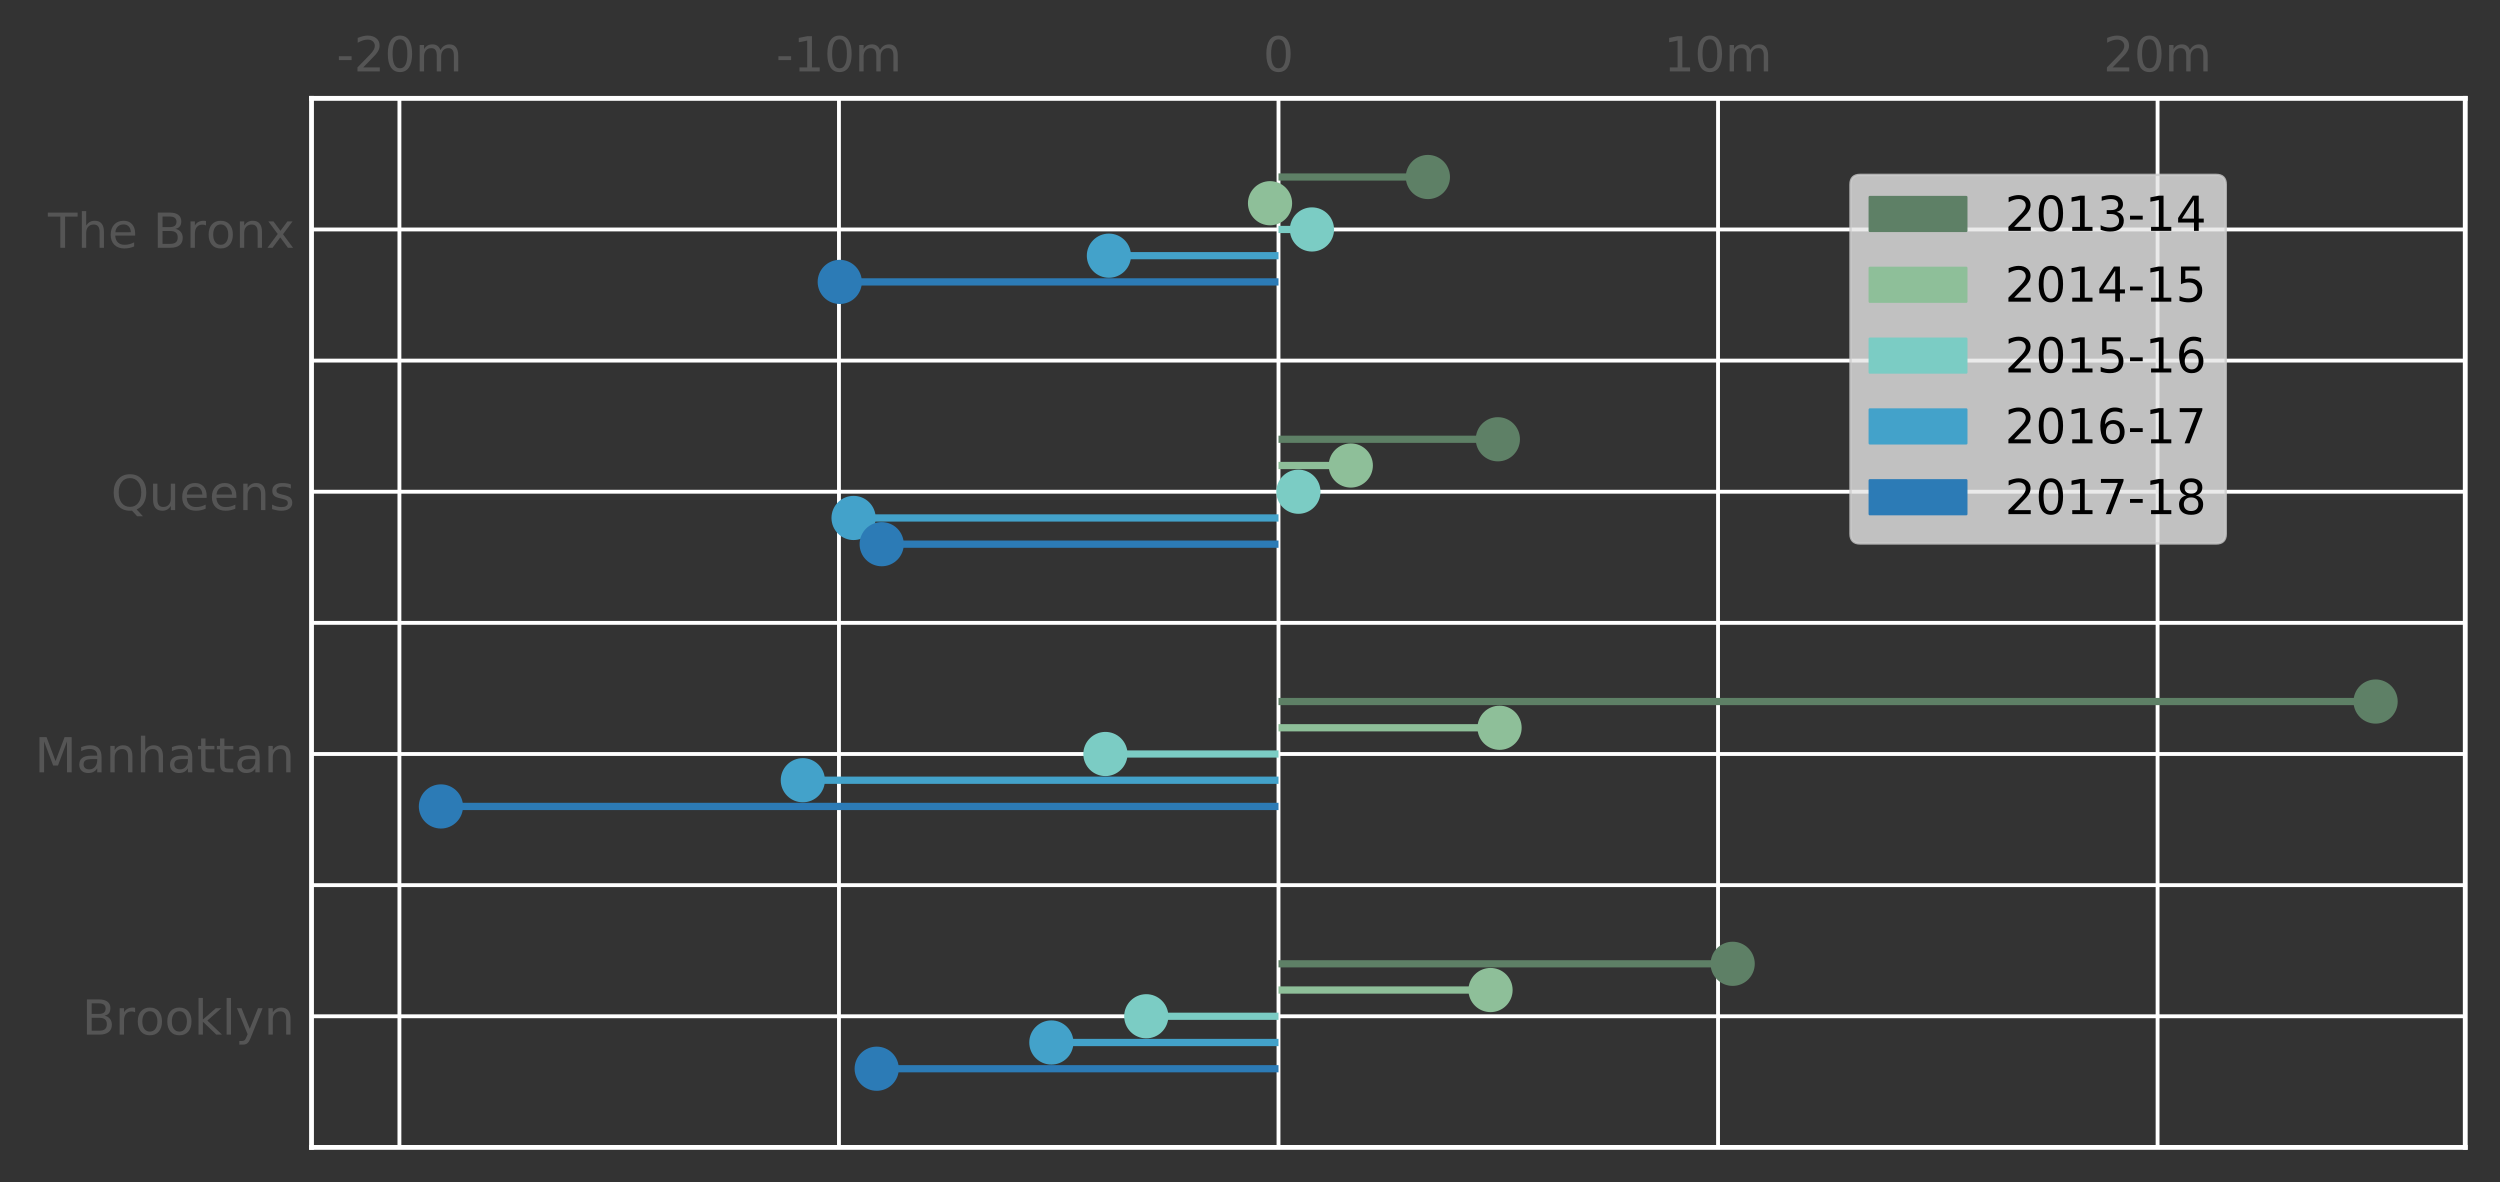 <?xml version="1.0" encoding="utf-8" standalone="no"?>
<!DOCTYPE svg PUBLIC "-//W3C//DTD SVG 1.1//EN"
  "http://www.w3.org/Graphics/SVG/1.1/DTD/svg11.dtd">
<!-- Created with matplotlib (https://matplotlib.org/) -->
<svg height="245.018pt" version="1.1" viewBox="0 0 518.166 245.018" width="518.166pt" xmlns="http://www.w3.org/2000/svg" xmlns:xlink="http://www.w3.org/1999/xlink">
 <rect x="0" y="0" width="518.166" height="245.018" fill="#333333" stroke="none"/>
 <defs>
  <style type="text/css">
*{stroke-linecap:butt;stroke-linejoin:round;white-space:pre;}
  </style>
 </defs>
 <g id="figure_1">
  <g id="patch_1">
   <path d="M 0 245.018 
L 518.166 245.018 
L 518.166 0 
L 0 0 
z
" style="fill:none;"/>
  </g>
  <g id="axes_1">
   <g id="patch_2">
    <path d="M 64.566 237.818 
L 510.966 237.818 
L 510.966 20.378 
L 64.566 20.378 
z
" style="fill:none;"/>
   </g>
   <g id="matplotlib.axis_1">
    <g id="xtick_1">
     <g id="line2d_1">
      <path clip-path="url(#p56973d196c)" d="M 82.786 237.818 
L 82.786 20.378 
" style="fill:none;stroke:#ffffff;stroke-linecap:square;stroke-width:0.8;"/>
     </g>
     <g id="line2d_2"/>
     <g id="text_1">
      <!-- -20m -->
      <defs>
       <path d="M 4.891 31.391 
L 31.203 31.391 
L 31.203 23.391 
L 4.891 23.391 
z
" id="DejaVuSans-45"/>
       <path d="M 19.188 8.297 
L 53.609 8.297 
L 53.609 0 
L 7.328 0 
L 7.328 8.297 
Q 12.938 14.109 22.625 23.891 
Q 32.328 33.688 34.812 36.531 
Q 39.547 41.844 41.422 45.531 
Q 43.312 49.219 43.312 52.781 
Q 43.312 58.594 39.234 62.25 
Q 35.156 65.922 28.609 65.922 
Q 23.969 65.922 18.812 64.312 
Q 13.672 62.703 7.812 59.422 
L 7.812 69.391 
Q 13.766 71.781 18.938 73 
Q 24.125 74.219 28.422 74.219 
Q 39.75 74.219 46.484 68.547 
Q 53.219 62.891 53.219 53.422 
Q 53.219 48.922 51.531 44.891 
Q 49.859 40.875 45.406 35.406 
Q 44.188 33.984 37.641 27.219 
Q 31.109 20.453 19.188 8.297 
z
" id="DejaVuSans-50"/>
       <path d="M 31.781 66.406 
Q 24.172 66.406 20.328 58.906 
Q 16.5 51.422 16.5 36.375 
Q 16.5 21.391 20.328 13.891 
Q 24.172 6.391 31.781 6.391 
Q 39.453 6.391 43.281 13.891 
Q 47.125 21.391 47.125 36.375 
Q 47.125 51.422 43.281 58.906 
Q 39.453 66.406 31.781 66.406 
z
M 31.781 74.219 
Q 44.047 74.219 50.516 64.516 
Q 56.984 54.828 56.984 36.375 
Q 56.984 17.969 50.516 8.266 
Q 44.047 -1.422 31.781 -1.422 
Q 19.531 -1.422 13.062 8.266 
Q 6.594 17.969 6.594 36.375 
Q 6.594 54.828 13.062 64.516 
Q 19.531 74.219 31.781 74.219 
z
" id="DejaVuSans-48"/>
       <path d="M 52 44.188 
Q 55.375 50.25 60.062 53.125 
Q 64.75 56 71.094 56 
Q 79.641 56 84.281 50.016 
Q 88.922 44.047 88.922 33.016 
L 88.922 0 
L 79.891 0 
L 79.891 32.719 
Q 79.891 40.578 77.094 44.375 
Q 74.312 48.188 68.609 48.188 
Q 61.625 48.188 57.562 43.547 
Q 53.516 38.922 53.516 30.906 
L 53.516 0 
L 44.484 0 
L 44.484 32.719 
Q 44.484 40.625 41.703 44.406 
Q 38.922 48.188 33.109 48.188 
Q 26.219 48.188 22.156 43.531 
Q 18.109 38.875 18.109 30.906 
L 18.109 0 
L 9.078 0 
L 9.078 54.688 
L 18.109 54.688 
L 18.109 46.188 
Q 21.188 51.219 25.484 53.609 
Q 29.781 56 35.688 56 
Q 41.656 56 45.828 52.969 
Q 50 49.953 52 44.188 
z
" id="DejaVuSans-109"/>
      </defs>
      <g style="fill:#555555;" transform="translate(69.749 14.798)scale(0.1 -0.1)">
       <use xlink:href="#DejaVuSans-45"/>
       <use x="36.084" xlink:href="#DejaVuSans-50"/>
       <use x="99.707" xlink:href="#DejaVuSans-48"/>
       <use x="163.33" xlink:href="#DejaVuSans-109"/>
      </g>
     </g>
    </g>
    <g id="xtick_2">
     <g id="line2d_3">
      <path clip-path="url(#p56973d196c)" d="M 173.888 237.818 
L 173.888 20.378 
" style="fill:none;stroke:#ffffff;stroke-linecap:square;stroke-width:0.8;"/>
     </g>
     <g id="line2d_4"/>
     <g id="text_2">
      <!-- -10m -->
      <defs>
       <path d="M 12.406 8.297 
L 28.516 8.297 
L 28.516 63.922 
L 10.984 60.406 
L 10.984 69.391 
L 28.422 72.906 
L 38.281 72.906 
L 38.281 8.297 
L 54.391 8.297 
L 54.391 0 
L 12.406 0 
z
" id="DejaVuSans-49"/>
      </defs>
      <g style="fill:#555555;" transform="translate(160.851 14.798)scale(0.1 -0.1)">
       <use xlink:href="#DejaVuSans-45"/>
       <use x="36.084" xlink:href="#DejaVuSans-49"/>
       <use x="99.707" xlink:href="#DejaVuSans-48"/>
       <use x="163.33" xlink:href="#DejaVuSans-109"/>
      </g>
     </g>
    </g>
    <g id="xtick_3">
     <g id="line2d_5">
      <path clip-path="url(#p56973d196c)" d="M 264.99 237.818 
L 264.99 20.378 
" style="fill:none;stroke:#ffffff;stroke-linecap:square;stroke-width:0.8;"/>
     </g>
     <g id="line2d_6"/>
     <g id="text_3">
      <!-- 0 -->
      <g style="fill:#555555;" transform="translate(261.809 14.798)scale(0.1 -0.1)">
       <use xlink:href="#DejaVuSans-48"/>
      </g>
     </g>
    </g>
    <g id="xtick_4">
     <g id="line2d_7">
      <path clip-path="url(#p56973d196c)" d="M 356.092 237.818 
L 356.092 20.378 
" style="fill:none;stroke:#ffffff;stroke-linecap:square;stroke-width:0.8;"/>
     </g>
     <g id="line2d_8"/>
     <g id="text_4">
      <!-- 10m -->
      <g style="fill:#555555;" transform="translate(344.859 14.798)scale(0.1 -0.1)">
       <use xlink:href="#DejaVuSans-49"/>
       <use x="63.623" xlink:href="#DejaVuSans-48"/>
       <use x="127.246" xlink:href="#DejaVuSans-109"/>
      </g>
     </g>
    </g>
    <g id="xtick_5">
     <g id="line2d_9">
      <path clip-path="url(#p56973d196c)" d="M 447.194 237.818 
L 447.194 20.378 
" style="fill:none;stroke:#ffffff;stroke-linecap:square;stroke-width:0.8;"/>
     </g>
     <g id="line2d_10"/>
     <g id="text_5">
      <!-- 20m -->
      <g style="fill:#555555;" transform="translate(435.961 14.798)scale(0.1 -0.1)">
       <use xlink:href="#DejaVuSans-50"/>
       <use x="63.623" xlink:href="#DejaVuSans-48"/>
       <use x="127.246" xlink:href="#DejaVuSans-109"/>
      </g>
     </g>
    </g>
   </g>
   <g id="matplotlib.axis_2">
    <g id="ytick_1">
     <g id="line2d_11">
      <path clip-path="url(#p56973d196c)" d="M 64.566 237.818 
L 510.966 237.818 
" style="fill:none;stroke:#ffffff;stroke-linecap:square;stroke-width:0.8;"/>
     </g>
     <g id="line2d_12"/>
    </g>
    <g id="ytick_2">
     <g id="line2d_13">
      <path clip-path="url(#p56973d196c)" d="M 64.566 210.638 
L 510.966 210.638 
" style="fill:none;stroke:#ffffff;stroke-linecap:square;stroke-width:0.8;"/>
     </g>
     <g id="line2d_14"/>
     <g id="text_6">
      <!-- Brooklyn -->
      <defs>
       <path d="M 19.672 34.812 
L 19.672 8.109 
L 35.5 8.109 
Q 43.453 8.109 47.281 11.406 
Q 51.125 14.703 51.125 21.484 
Q 51.125 28.328 47.281 31.562 
Q 43.453 34.812 35.5 34.812 
z
M 19.672 64.797 
L 19.672 42.828 
L 34.281 42.828 
Q 41.5 42.828 45.031 45.531 
Q 48.578 48.25 48.578 53.812 
Q 48.578 59.328 45.031 62.062 
Q 41.5 64.797 34.281 64.797 
z
M 9.812 72.906 
L 35.016 72.906 
Q 46.297 72.906 52.391 68.219 
Q 58.5 63.531 58.5 54.891 
Q 58.5 48.188 55.375 44.234 
Q 52.25 40.281 46.188 39.312 
Q 53.469 37.75 57.5 32.781 
Q 61.531 27.828 61.531 20.406 
Q 61.531 10.641 54.891 5.312 
Q 48.25 0 35.984 0 
L 9.812 0 
z
" id="DejaVuSans-66"/>
       <path d="M 41.109 46.297 
Q 39.594 47.172 37.812 47.578 
Q 36.031 48 33.891 48 
Q 26.266 48 22.188 43.047 
Q 18.109 38.094 18.109 28.812 
L 18.109 0 
L 9.078 0 
L 9.078 54.688 
L 18.109 54.688 
L 18.109 46.188 
Q 20.953 51.172 25.484 53.578 
Q 30.031 56 36.531 56 
Q 37.453 56 38.578 55.875 
Q 39.703 55.766 41.062 55.516 
z
" id="DejaVuSans-114"/>
       <path d="M 30.609 48.391 
Q 23.391 48.391 19.188 42.75 
Q 14.984 37.109 14.984 27.297 
Q 14.984 17.484 19.156 11.844 
Q 23.344 6.203 30.609 6.203 
Q 37.797 6.203 41.984 11.859 
Q 46.188 17.531 46.188 27.297 
Q 46.188 37.016 41.984 42.703 
Q 37.797 48.391 30.609 48.391 
z
M 30.609 56 
Q 42.328 56 49.016 48.375 
Q 55.719 40.766 55.719 27.297 
Q 55.719 13.875 49.016 6.219 
Q 42.328 -1.422 30.609 -1.422 
Q 18.844 -1.422 12.172 6.219 
Q 5.516 13.875 5.516 27.297 
Q 5.516 40.766 12.172 48.375 
Q 18.844 56 30.609 56 
z
" id="DejaVuSans-111"/>
       <path d="M 9.078 75.984 
L 18.109 75.984 
L 18.109 31.109 
L 44.922 54.688 
L 56.391 54.688 
L 27.391 29.109 
L 57.625 0 
L 45.906 0 
L 18.109 26.703 
L 18.109 0 
L 9.078 0 
z
" id="DejaVuSans-107"/>
       <path d="M 9.422 75.984 
L 18.406 75.984 
L 18.406 0 
L 9.422 0 
z
" id="DejaVuSans-108"/>
       <path d="M 32.172 -5.078 
Q 28.375 -14.844 24.75 -17.812 
Q 21.141 -20.797 15.094 -20.797 
L 7.906 -20.797 
L 7.906 -13.281 
L 13.188 -13.281 
Q 16.891 -13.281 18.938 -11.516 
Q 21 -9.766 23.484 -3.219 
L 25.094 0.875 
L 2.984 54.688 
L 12.5 54.688 
L 29.594 11.922 
L 46.688 54.688 
L 56.203 54.688 
z
" id="DejaVuSans-121"/>
       <path d="M 54.891 33.016 
L 54.891 0 
L 45.906 0 
L 45.906 32.719 
Q 45.906 40.484 42.875 44.328 
Q 39.844 48.188 33.797 48.188 
Q 26.516 48.188 22.312 43.547 
Q 18.109 38.922 18.109 30.906 
L 18.109 0 
L 9.078 0 
L 9.078 54.688 
L 18.109 54.688 
L 18.109 46.188 
Q 21.344 51.125 25.703 53.562 
Q 30.078 56 35.797 56 
Q 45.219 56 50.047 50.172 
Q 54.891 44.344 54.891 33.016 
z
" id="DejaVuSans-110"/>
      </defs>
      <g style="fill:#555555;" transform="translate(17.034 214.437)scale(0.1 -0.1)">
       <use xlink:href="#DejaVuSans-66"/>
       <use x="68.604" xlink:href="#DejaVuSans-114"/>
       <use x="109.686" xlink:href="#DejaVuSans-111"/>
       <use x="170.867" xlink:href="#DejaVuSans-111"/>
       <use x="232.049" xlink:href="#DejaVuSans-107"/>
       <use x="289.959" xlink:href="#DejaVuSans-108"/>
       <use x="317.742" xlink:href="#DejaVuSans-121"/>
       <use x="376.922" xlink:href="#DejaVuSans-110"/>
      </g>
     </g>
    </g>
    <g id="ytick_3">
     <g id="line2d_15">
      <path clip-path="url(#p56973d196c)" d="M 64.566 183.458 
L 510.966 183.458 
" style="fill:none;stroke:#ffffff;stroke-linecap:square;stroke-width:0.8;"/>
     </g>
     <g id="line2d_16"/>
    </g>
    <g id="ytick_4">
     <g id="line2d_17">
      <path clip-path="url(#p56973d196c)" d="M 64.566 156.278 
L 510.966 156.278 
" style="fill:none;stroke:#ffffff;stroke-linecap:square;stroke-width:0.8;"/>
     </g>
     <g id="line2d_18"/>
     <g id="text_7">
      <!-- Manhattan -->
      <defs>
       <path d="M 9.812 72.906 
L 24.516 72.906 
L 43.109 23.297 
L 61.812 72.906 
L 76.516 72.906 
L 76.516 0 
L 66.891 0 
L 66.891 64.016 
L 48.094 14.016 
L 38.188 14.016 
L 19.391 64.016 
L 19.391 0 
L 9.812 0 
z
" id="DejaVuSans-77"/>
       <path d="M 34.281 27.484 
Q 23.391 27.484 19.188 25 
Q 14.984 22.516 14.984 16.5 
Q 14.984 11.719 18.141 8.906 
Q 21.297 6.109 26.703 6.109 
Q 34.188 6.109 38.703 11.406 
Q 43.219 16.703 43.219 25.484 
L 43.219 27.484 
z
M 52.203 31.203 
L 52.203 0 
L 43.219 0 
L 43.219 8.297 
Q 40.141 3.328 35.547 0.953 
Q 30.953 -1.422 24.312 -1.422 
Q 15.922 -1.422 10.953 3.297 
Q 6 8.016 6 15.922 
Q 6 25.141 12.172 29.828 
Q 18.359 34.516 30.609 34.516 
L 43.219 34.516 
L 43.219 35.406 
Q 43.219 41.609 39.141 45 
Q 35.062 48.391 27.688 48.391 
Q 23 48.391 18.547 47.266 
Q 14.109 46.141 10.016 43.891 
L 10.016 52.203 
Q 14.938 54.109 19.578 55.047 
Q 24.219 56 28.609 56 
Q 40.484 56 46.344 49.844 
Q 52.203 43.703 52.203 31.203 
z
" id="DejaVuSans-97"/>
       <path d="M 54.891 33.016 
L 54.891 0 
L 45.906 0 
L 45.906 32.719 
Q 45.906 40.484 42.875 44.328 
Q 39.844 48.188 33.797 48.188 
Q 26.516 48.188 22.312 43.547 
Q 18.109 38.922 18.109 30.906 
L 18.109 0 
L 9.078 0 
L 9.078 75.984 
L 18.109 75.984 
L 18.109 46.188 
Q 21.344 51.125 25.703 53.562 
Q 30.078 56 35.797 56 
Q 45.219 56 50.047 50.172 
Q 54.891 44.344 54.891 33.016 
z
" id="DejaVuSans-104"/>
       <path d="M 18.312 70.219 
L 18.312 54.688 
L 36.812 54.688 
L 36.812 47.703 
L 18.312 47.703 
L 18.312 18.016 
Q 18.312 11.328 20.141 9.422 
Q 21.969 7.516 27.594 7.516 
L 36.812 7.516 
L 36.812 0 
L 27.594 0 
Q 17.188 0 13.234 3.875 
Q 9.281 7.766 9.281 18.016 
L 9.281 47.703 
L 2.688 47.703 
L 2.688 54.688 
L 9.281 54.688 
L 9.281 70.219 
z
" id="DejaVuSans-116"/>
      </defs>
      <g style="fill:#555555;" transform="translate(7.2 160.077)scale(0.1 -0.1)">
       <use xlink:href="#DejaVuSans-77"/>
       <use x="86.279" xlink:href="#DejaVuSans-97"/>
       <use x="147.559" xlink:href="#DejaVuSans-110"/>
       <use x="210.938" xlink:href="#DejaVuSans-104"/>
       <use x="274.316" xlink:href="#DejaVuSans-97"/>
       <use x="335.596" xlink:href="#DejaVuSans-116"/>
       <use x="374.805" xlink:href="#DejaVuSans-116"/>
       <use x="414.014" xlink:href="#DejaVuSans-97"/>
       <use x="475.293" xlink:href="#DejaVuSans-110"/>
      </g>
     </g>
    </g>
    <g id="ytick_5">
     <g id="line2d_19">
      <path clip-path="url(#p56973d196c)" d="M 64.566 129.098 
L 510.966 129.098 
" style="fill:none;stroke:#ffffff;stroke-linecap:square;stroke-width:0.8;"/>
     </g>
     <g id="line2d_20"/>
    </g>
    <g id="ytick_6">
     <g id="line2d_21">
      <path clip-path="url(#p56973d196c)" d="M 64.566 101.918 
L 510.966 101.918 
" style="fill:none;stroke:#ffffff;stroke-linecap:square;stroke-width:0.8;"/>
     </g>
     <g id="line2d_22"/>
     <g id="text_8">
      <!-- Queens -->
      <defs>
       <path d="M 39.406 66.219 
Q 28.656 66.219 22.328 58.203 
Q 16.016 50.203 16.016 36.375 
Q 16.016 22.609 22.328 14.594 
Q 28.656 6.594 39.406 6.594 
Q 50.141 6.594 56.422 14.594 
Q 62.703 22.609 62.703 36.375 
Q 62.703 50.203 56.422 58.203 
Q 50.141 66.219 39.406 66.219 
z
M 53.219 1.312 
L 66.219 -12.891 
L 54.297 -12.891 
L 43.5 -1.219 
Q 41.891 -1.312 41.031 -1.359 
Q 40.188 -1.422 39.406 -1.422 
Q 24.031 -1.422 14.812 8.859 
Q 5.609 19.141 5.609 36.375 
Q 5.609 53.656 14.812 63.938 
Q 24.031 74.219 39.406 74.219 
Q 54.734 74.219 63.906 63.938 
Q 73.094 53.656 73.094 36.375 
Q 73.094 23.688 67.984 14.641 
Q 62.891 5.609 53.219 1.312 
z
" id="DejaVuSans-81"/>
       <path d="M 8.5 21.578 
L 8.5 54.688 
L 17.484 54.688 
L 17.484 21.922 
Q 17.484 14.156 20.5 10.266 
Q 23.531 6.391 29.594 6.391 
Q 36.859 6.391 41.078 11.031 
Q 45.312 15.672 45.312 23.688 
L 45.312 54.688 
L 54.297 54.688 
L 54.297 0 
L 45.312 0 
L 45.312 8.406 
Q 42.047 3.422 37.719 1 
Q 33.406 -1.422 27.688 -1.422 
Q 18.266 -1.422 13.375 4.438 
Q 8.5 10.297 8.5 21.578 
z
M 31.109 56 
z
" id="DejaVuSans-117"/>
       <path d="M 56.203 29.594 
L 56.203 25.203 
L 14.891 25.203 
Q 15.484 15.922 20.484 11.062 
Q 25.484 6.203 34.422 6.203 
Q 39.594 6.203 44.453 7.469 
Q 49.312 8.734 54.109 11.281 
L 54.109 2.781 
Q 49.266 0.734 44.188 -0.344 
Q 39.109 -1.422 33.891 -1.422 
Q 20.797 -1.422 13.156 6.188 
Q 5.516 13.812 5.516 26.812 
Q 5.516 40.234 12.766 48.109 
Q 20.016 56 32.328 56 
Q 43.359 56 49.781 48.891 
Q 56.203 41.797 56.203 29.594 
z
M 47.219 32.234 
Q 47.125 39.594 43.094 43.984 
Q 39.062 48.391 32.422 48.391 
Q 24.906 48.391 20.391 44.141 
Q 15.875 39.891 15.188 32.172 
z
" id="DejaVuSans-101"/>
       <path d="M 44.281 53.078 
L 44.281 44.578 
Q 40.484 46.531 36.375 47.5 
Q 32.281 48.484 27.875 48.484 
Q 21.188 48.484 17.844 46.438 
Q 14.5 44.391 14.5 40.281 
Q 14.5 37.156 16.891 35.375 
Q 19.281 33.594 26.516 31.984 
L 29.594 31.297 
Q 39.156 29.25 43.188 25.516 
Q 47.219 21.781 47.219 15.094 
Q 47.219 7.469 41.188 3.016 
Q 35.156 -1.422 24.609 -1.422 
Q 20.219 -1.422 15.453 -0.562 
Q 10.688 0.297 5.422 2 
L 5.422 11.281 
Q 10.406 8.688 15.234 7.391 
Q 20.062 6.109 24.812 6.109 
Q 31.156 6.109 34.562 8.281 
Q 37.984 10.453 37.984 14.406 
Q 37.984 18.062 35.516 20.016 
Q 33.062 21.969 24.703 23.781 
L 21.578 24.516 
Q 13.234 26.266 9.516 29.906 
Q 5.812 33.547 5.812 39.891 
Q 5.812 47.609 11.281 51.797 
Q 16.75 56 26.812 56 
Q 31.781 56 36.172 55.266 
Q 40.578 54.547 44.281 53.078 
z
" id="DejaVuSans-115"/>
      </defs>
      <g style="fill:#555555;" transform="translate(23.003 105.717)scale(0.1 -0.1)">
       <use xlink:href="#DejaVuSans-81"/>
       <use x="78.711" xlink:href="#DejaVuSans-117"/>
       <use x="142.09" xlink:href="#DejaVuSans-101"/>
       <use x="203.613" xlink:href="#DejaVuSans-101"/>
       <use x="265.137" xlink:href="#DejaVuSans-110"/>
       <use x="328.516" xlink:href="#DejaVuSans-115"/>
      </g>
     </g>
    </g>
    <g id="ytick_7">
     <g id="line2d_23">
      <path clip-path="url(#p56973d196c)" d="M 64.566 74.738 
L 510.966 74.738 
" style="fill:none;stroke:#ffffff;stroke-linecap:square;stroke-width:0.8;"/>
     </g>
     <g id="line2d_24"/>
    </g>
    <g id="ytick_8">
     <g id="line2d_25">
      <path clip-path="url(#p56973d196c)" d="M 64.566 47.558 
L 510.966 47.558 
" style="fill:none;stroke:#ffffff;stroke-linecap:square;stroke-width:0.8;"/>
     </g>
     <g id="line2d_26"/>
     <g id="text_9">
      <!-- The Bronx -->
      <defs>
       <path d="M -0.297 72.906 
L 61.375 72.906 
L 61.375 64.594 
L 35.5 64.594 
L 35.5 0 
L 25.594 0 
L 25.594 64.594 
L -0.297 64.594 
z
" id="DejaVuSans-84"/>
       <path id="DejaVuSans-32"/>
       <path d="M 54.891 54.688 
L 35.109 28.078 
L 55.906 0 
L 45.312 0 
L 29.391 21.484 
L 13.484 0 
L 2.875 0 
L 24.125 28.609 
L 4.688 54.688 
L 15.281 54.688 
L 29.781 35.203 
L 44.281 54.688 
z
" id="DejaVuSans-120"/>
      </defs>
      <g style="fill:#555555;" transform="translate(9.945 51.357)scale(0.1 -0.1)">
       <use xlink:href="#DejaVuSans-84"/>
       <use x="61.084" xlink:href="#DejaVuSans-104"/>
       <use x="124.463" xlink:href="#DejaVuSans-101"/>
       <use x="185.986" xlink:href="#DejaVuSans-32"/>
       <use x="217.773" xlink:href="#DejaVuSans-66"/>
       <use x="286.377" xlink:href="#DejaVuSans-114"/>
       <use x="327.459" xlink:href="#DejaVuSans-111"/>
       <use x="388.641" xlink:href="#DejaVuSans-110"/>
       <use x="452.02" xlink:href="#DejaVuSans-120"/>
      </g>
     </g>
    </g>
    <g id="ytick_9">
     <g id="line2d_27">
      <path clip-path="url(#p56973d196c)" d="M 64.566 20.378 
L 510.966 20.378 
" style="fill:none;stroke:#ffffff;stroke-linecap:square;stroke-width:0.8;"/>
     </g>
     <g id="line2d_28"/>
    </g>
   </g>
   <g id="PathCollection_1">
    <defs>
     <path d="M 0 4.33 
C 1.148 4.33 2.25 3.874 3.062 3.062 
C 3.874 2.25 4.33 1.148 4.33 0 
C 4.33 -1.148 3.874 -2.25 3.062 -3.062 
C 2.25 -3.874 1.148 -4.33 0 -4.33 
C -1.148 -4.33 -2.25 -3.874 -3.062 -3.062 
C -3.874 -2.25 -4.33 -1.148 -4.33 0 
C -4.33 1.148 -3.874 2.25 -3.062 3.062 
C -2.25 3.874 -1.148 4.33 0 4.33 
z
" id="me43f44fd72" style="stroke:#5e8066;stroke-width:0.5;"/>
    </defs>
    <g clip-path="url(#p56973d196c)">
     <use style="fill:#5e8066;stroke:#5e8066;stroke-width:0.5;" x="359.123" xlink:href="#me43f44fd72" y="199.766"/>
     <use style="fill:#5e8066;stroke:#5e8066;stroke-width:0.5;" x="492.382" xlink:href="#me43f44fd72" y="145.406"/>
     <use style="fill:#5e8066;stroke:#5e8066;stroke-width:0.5;" x="310.456" xlink:href="#me43f44fd72" y="91.046"/>
     <use style="fill:#5e8066;stroke:#5e8066;stroke-width:0.5;" x="295.954" xlink:href="#me43f44fd72" y="36.686"/>
    </g>
   </g>
   <g id="PathCollection_2">
    <defs>
     <path d="M 0 4.33 
C 1.148 4.33 2.25 3.874 3.062 3.062 
C 3.874 2.25 4.33 1.148 4.33 0 
C 4.33 -1.148 3.874 -2.25 3.062 -3.062 
C 2.25 -3.874 1.148 -4.33 0 -4.33 
C -1.148 -4.33 -2.25 -3.874 -3.062 -3.062 
C -3.874 -2.25 -4.33 -1.148 -4.33 0 
C -4.33 1.148 -3.874 2.25 -3.062 3.062 
C -2.25 3.874 -1.148 4.33 0 4.33 
z
" id="m94d6949a30" style="stroke:#8ebf99;stroke-width:0.5;"/>
    </defs>
    <g clip-path="url(#p56973d196c)">
     <use style="fill:#8ebf99;stroke:#8ebf99;stroke-width:0.5;" x="308.936" xlink:href="#m94d6949a30" y="205.202"/>
     <use style="fill:#8ebf99;stroke:#8ebf99;stroke-width:0.5;" x="310.809" xlink:href="#m94d6949a30" y="150.842"/>
     <use style="fill:#8ebf99;stroke:#8ebf99;stroke-width:0.5;" x="279.975" xlink:href="#m94d6949a30" y="96.482"/>
     <use style="fill:#8ebf99;stroke:#8ebf99;stroke-width:0.5;" x="263.235" xlink:href="#m94d6949a30" y="42.122"/>
    </g>
   </g>
   <g id="PathCollection_3">
    <defs>
     <path d="M 0 4.33 
C 1.148 4.33 2.25 3.874 3.062 3.062 
C 3.874 2.25 4.33 1.148 4.33 0 
C 4.33 -1.148 3.874 -2.25 3.062 -3.062 
C 2.25 -3.874 1.148 -4.33 0 -4.33 
C -1.148 -4.33 -2.25 -3.874 -3.062 -3.062 
C -3.874 -2.25 -4.33 -1.148 -4.33 0 
C -4.33 1.148 -3.874 2.25 -3.062 3.062 
C -2.25 3.874 -1.148 4.33 0 4.33 
z
" id="m0877a88bb9" style="stroke:#7bccc4;stroke-width:0.5;"/>
    </defs>
    <g clip-path="url(#p56973d196c)">
     <use style="fill:#7bccc4;stroke:#7bccc4;stroke-width:0.5;" x="237.583" xlink:href="#m0877a88bb9" y="210.638"/>
     <use style="fill:#7bccc4;stroke:#7bccc4;stroke-width:0.5;" x="229.116" xlink:href="#m0877a88bb9" y="156.278"/>
     <use style="fill:#7bccc4;stroke:#7bccc4;stroke-width:0.5;" x="269.115" xlink:href="#m0877a88bb9" y="101.918"/>
     <use style="fill:#7bccc4;stroke:#7bccc4;stroke-width:0.5;" x="271.924" xlink:href="#m0877a88bb9" y="47.558"/>
    </g>
   </g>
   <g id="PathCollection_4">
    <defs>
     <path d="M 0 4.33 
C 1.148 4.33 2.25 3.874 3.062 3.062 
C 3.874 2.25 4.33 1.148 4.33 0 
C 4.33 -1.148 3.874 -2.25 3.062 -3.062 
C 2.25 -3.874 1.148 -4.33 0 -4.33 
C -1.148 -4.33 -2.25 -3.874 -3.062 -3.062 
C -3.874 -2.25 -4.33 -1.148 -4.33 0 
C -4.33 1.148 -3.874 2.25 -3.062 3.062 
C -2.25 3.874 -1.148 4.33 0 4.33 
z
" id="mf61b336b88" style="stroke:#43a2ca;stroke-width:0.5;"/>
    </defs>
    <g clip-path="url(#p56973d196c)">
     <use style="fill:#43a2ca;stroke:#43a2ca;stroke-width:0.5;" x="217.912" xlink:href="#mf61b336b88" y="216.074"/>
     <use style="fill:#43a2ca;stroke:#43a2ca;stroke-width:0.5;" x="166.4" xlink:href="#mf61b336b88" y="161.714"/>
     <use style="fill:#43a2ca;stroke:#43a2ca;stroke-width:0.5;" x="176.918" xlink:href="#mf61b336b88" y="107.354"/>
     <use style="fill:#43a2ca;stroke:#43a2ca;stroke-width:0.5;" x="229.841" xlink:href="#mf61b336b88" y="52.994"/>
    </g>
   </g>
   <g id="PathCollection_5">
    <defs>
     <path d="M 0 4.33 
C 1.148 4.33 2.25 3.874 3.062 3.062 
C 3.874 2.25 4.33 1.148 4.33 0 
C 4.33 -1.148 3.874 -2.25 3.062 -3.062 
C 2.25 -3.874 1.148 -4.33 0 -4.33 
C -1.148 -4.33 -2.25 -3.874 -3.062 -3.062 
C -3.874 -2.25 -4.33 -1.148 -4.33 0 
C -4.33 1.148 -3.874 2.25 -3.062 3.062 
C -2.25 3.874 -1.148 4.33 0 4.33 
z
" id="m55016639a4" style="stroke:#2c7bb6;stroke-width:0.5;"/>
    </defs>
    <g clip-path="url(#p56973d196c)">
     <use style="fill:#2c7bb6;stroke:#2c7bb6;stroke-width:0.5;" x="181.711" xlink:href="#m55016639a4" y="221.51"/>
     <use style="fill:#2c7bb6;stroke:#2c7bb6;stroke-width:0.5;" x="91.388" xlink:href="#m55016639a4" y="167.15"/>
     <use style="fill:#2c7bb6;stroke:#2c7bb6;stroke-width:0.5;" x="182.746" xlink:href="#m55016639a4" y="112.79"/>
     <use style="fill:#2c7bb6;stroke:#2c7bb6;stroke-width:0.5;" x="174.053" xlink:href="#m55016639a4" y="58.43"/>
    </g>
   </g>
   <g id="LineCollection_1">
    <path clip-path="url(#p56973d196c)" d="M 264.99 199.766 
L 359.123 199.766 
" style="fill:none;stroke:#5e8066;stroke-width:1.5;"/>
    <path clip-path="url(#p56973d196c)" d="M 264.99 145.406 
L 492.382 145.406 
" style="fill:none;stroke:#5e8066;stroke-width:1.5;"/>
    <path clip-path="url(#p56973d196c)" d="M 264.99 91.046 
L 310.456 91.046 
" style="fill:none;stroke:#5e8066;stroke-width:1.5;"/>
    <path clip-path="url(#p56973d196c)" d="M 264.99 36.686 
L 295.954 36.686 
" style="fill:none;stroke:#5e8066;stroke-width:1.5;"/>
   </g>
   <g id="LineCollection_2">
    <path clip-path="url(#p56973d196c)" d="M 264.99 205.202 
L 308.936 205.202 
" style="fill:none;stroke:#8ebf99;stroke-width:1.5;"/>
    <path clip-path="url(#p56973d196c)" d="M 264.99 150.842 
L 310.809 150.842 
" style="fill:none;stroke:#8ebf99;stroke-width:1.5;"/>
    <path clip-path="url(#p56973d196c)" d="M 264.99 96.482 
L 279.975 96.482 
" style="fill:none;stroke:#8ebf99;stroke-width:1.5;"/>
    <path clip-path="url(#p56973d196c)" d="M 264.99 42.122 
L 263.235 42.122 
" style="fill:none;stroke:#8ebf99;stroke-width:1.5;"/>
   </g>
   <g id="LineCollection_3">
    <path clip-path="url(#p56973d196c)" d="M 264.99 210.638 
L 237.583 210.638 
" style="fill:none;stroke:#7bccc4;stroke-width:1.5;"/>
    <path clip-path="url(#p56973d196c)" d="M 264.99 156.278 
L 229.116 156.278 
" style="fill:none;stroke:#7bccc4;stroke-width:1.5;"/>
    <path clip-path="url(#p56973d196c)" d="M 264.99 101.918 
L 269.115 101.918 
" style="fill:none;stroke:#7bccc4;stroke-width:1.5;"/>
    <path clip-path="url(#p56973d196c)" d="M 264.99 47.558 
L 271.924 47.558 
" style="fill:none;stroke:#7bccc4;stroke-width:1.5;"/>
   </g>
   <g id="LineCollection_4">
    <path clip-path="url(#p56973d196c)" d="M 217.912 216.074 
L 264.99 216.074 
" style="fill:none;stroke:#43a2ca;stroke-width:1.5;"/>
    <path clip-path="url(#p56973d196c)" d="M 166.4 161.714 
L 264.99 161.714 
" style="fill:none;stroke:#43a2ca;stroke-width:1.5;"/>
    <path clip-path="url(#p56973d196c)" d="M 176.918 107.354 
L 264.99 107.354 
" style="fill:none;stroke:#43a2ca;stroke-width:1.5;"/>
    <path clip-path="url(#p56973d196c)" d="M 229.841 52.994 
L 264.99 52.994 
" style="fill:none;stroke:#43a2ca;stroke-width:1.5;"/>
   </g>
   <g id="LineCollection_5">
    <path clip-path="url(#p56973d196c)" d="M 181.711 221.51 
L 264.99 221.51 
" style="fill:none;stroke:#2c7bb6;stroke-width:1.5;"/>
    <path clip-path="url(#p56973d196c)" d="M 91.388 167.15 
L 264.99 167.15 
" style="fill:none;stroke:#2c7bb6;stroke-width:1.5;"/>
    <path clip-path="url(#p56973d196c)" d="M 182.746 112.79 
L 264.99 112.79 
" style="fill:none;stroke:#2c7bb6;stroke-width:1.5;"/>
    <path clip-path="url(#p56973d196c)" d="M 174.053 58.43 
L 264.99 58.43 
" style="fill:none;stroke:#2c7bb6;stroke-width:1.5;"/>
   </g>
   <g id="patch_3">
    <path d="M 64.566 237.818 
L 64.566 20.378 
" style="fill:none;stroke:#ffffff;stroke-linecap:square;stroke-linejoin:miter;"/>
   </g>
   <g id="patch_4">
    <path d="M 510.966 237.818 
L 510.966 20.378 
" style="fill:none;stroke:#ffffff;stroke-linecap:square;stroke-linejoin:miter;"/>
   </g>
   <g id="patch_5">
    <path d="M 64.566 237.818 
L 510.966 237.818 
" style="fill:none;stroke:#ffffff;stroke-linecap:square;stroke-linejoin:miter;"/>
   </g>
   <g id="patch_6">
    <path d="M 64.566 20.378 
L 510.966 20.378 
" style="fill:none;stroke:#ffffff;stroke-linecap:square;stroke-linejoin:miter;"/>
   </g>
   <g id="legend_1">
    <g id="patch_7">
     <path d="M 385.543 112.641 
L 459.326 112.641 
Q 461.326 112.641 461.326 110.641 
L 461.326 38.25 
Q 461.326 36.25 459.326 36.25 
L 385.543 36.25 
Q 383.543 36.25 383.543 38.25 
L 383.543 110.641 
Q 383.543 112.641 385.543 112.641 
z
" style="fill:#e5e5e5;opacity:0.8;stroke:#cccccc;stroke-linejoin:miter;stroke-width:0.5;"/>
    </g>
    <g id="patch_8">
     <path d="M 387.543 47.849 
L 407.543 47.849 
L 407.543 40.849 
L 387.543 40.849 
z
" style="fill:#5e8066;stroke:#5e8066;stroke-linejoin:miter;stroke-width:0.5;"/>
    </g>
    <g id="text_10">
     <!-- 2013-14 -->
     <defs>
      <path d="M 40.578 39.312 
Q 47.656 37.797 51.625 33 
Q 55.609 28.219 55.609 21.188 
Q 55.609 10.406 48.188 4.484 
Q 40.766 -1.422 27.094 -1.422 
Q 22.516 -1.422 17.656 -0.516 
Q 12.797 0.391 7.625 2.203 
L 7.625 11.719 
Q 11.719 9.328 16.594 8.109 
Q 21.484 6.891 26.812 6.891 
Q 36.078 6.891 40.938 10.547 
Q 45.797 14.203 45.797 21.188 
Q 45.797 27.641 41.281 31.266 
Q 36.766 34.906 28.719 34.906 
L 20.219 34.906 
L 20.219 43.016 
L 29.109 43.016 
Q 36.375 43.016 40.234 45.922 
Q 44.094 48.828 44.094 54.297 
Q 44.094 59.906 40.109 62.906 
Q 36.141 65.922 28.719 65.922 
Q 24.656 65.922 20.016 65.031 
Q 15.375 64.156 9.812 62.312 
L 9.812 71.094 
Q 15.438 72.656 20.344 73.438 
Q 25.25 74.219 29.594 74.219 
Q 40.828 74.219 47.359 69.109 
Q 53.906 64.016 53.906 55.328 
Q 53.906 49.266 50.438 45.094 
Q 46.969 40.922 40.578 39.312 
z
" id="DejaVuSans-51"/>
      <path d="M 37.797 64.312 
L 12.891 25.391 
L 37.797 25.391 
z
M 35.203 72.906 
L 47.609 72.906 
L 47.609 25.391 
L 58.016 25.391 
L 58.016 17.188 
L 47.609 17.188 
L 47.609 0 
L 37.797 0 
L 37.797 17.188 
L 4.891 17.188 
L 4.891 26.703 
z
" id="DejaVuSans-52"/>
     </defs>
     <g transform="translate(415.543 47.849)scale(0.1 -0.1)">
      <use xlink:href="#DejaVuSans-50"/>
      <use x="63.623" xlink:href="#DejaVuSans-48"/>
      <use x="127.246" xlink:href="#DejaVuSans-49"/>
      <use x="190.869" xlink:href="#DejaVuSans-51"/>
      <use x="254.492" xlink:href="#DejaVuSans-45"/>
      <use x="290.576" xlink:href="#DejaVuSans-49"/>
      <use x="354.199" xlink:href="#DejaVuSans-52"/>
     </g>
    </g>
    <g id="patch_9">
     <path d="M 387.543 62.527 
L 407.543 62.527 
L 407.543 55.527 
L 387.543 55.527 
z
" style="fill:#8ebf99;stroke:#8ebf99;stroke-linejoin:miter;stroke-width:0.5;"/>
    </g>
    <g id="text_11">
     <!-- 2014-15 -->
     <defs>
      <path d="M 10.797 72.906 
L 49.516 72.906 
L 49.516 64.594 
L 19.828 64.594 
L 19.828 46.734 
Q 21.969 47.469 24.109 47.828 
Q 26.266 48.188 28.422 48.188 
Q 40.625 48.188 47.75 41.5 
Q 54.891 34.812 54.891 23.391 
Q 54.891 11.625 47.562 5.094 
Q 40.234 -1.422 26.906 -1.422 
Q 22.312 -1.422 17.547 -0.641 
Q 12.797 0.141 7.719 1.703 
L 7.719 11.625 
Q 12.109 9.234 16.797 8.062 
Q 21.484 6.891 26.703 6.891 
Q 35.156 6.891 40.078 11.328 
Q 45.016 15.766 45.016 23.391 
Q 45.016 31 40.078 35.438 
Q 35.156 39.891 26.703 39.891 
Q 22.75 39.891 18.812 39.016 
Q 14.891 38.141 10.797 36.281 
z
" id="DejaVuSans-53"/>
     </defs>
     <g transform="translate(415.543 62.527)scale(0.1 -0.1)">
      <use xlink:href="#DejaVuSans-50"/>
      <use x="63.623" xlink:href="#DejaVuSans-48"/>
      <use x="127.246" xlink:href="#DejaVuSans-49"/>
      <use x="190.869" xlink:href="#DejaVuSans-52"/>
      <use x="254.492" xlink:href="#DejaVuSans-45"/>
      <use x="290.576" xlink:href="#DejaVuSans-49"/>
      <use x="354.199" xlink:href="#DejaVuSans-53"/>
     </g>
    </g>
    <g id="patch_10">
     <path d="M 387.543 77.205 
L 407.543 77.205 
L 407.543 70.205 
L 387.543 70.205 
z
" style="fill:#7bccc4;stroke:#7bccc4;stroke-linejoin:miter;stroke-width:0.5;"/>
    </g>
    <g id="text_12">
     <!-- 2015-16 -->
     <defs>
      <path d="M 33.016 40.375 
Q 26.375 40.375 22.484 35.828 
Q 18.609 31.297 18.609 23.391 
Q 18.609 15.531 22.484 10.953 
Q 26.375 6.391 33.016 6.391 
Q 39.656 6.391 43.531 10.953 
Q 47.406 15.531 47.406 23.391 
Q 47.406 31.297 43.531 35.828 
Q 39.656 40.375 33.016 40.375 
z
M 52.594 71.297 
L 52.594 62.312 
Q 48.875 64.062 45.094 64.984 
Q 41.312 65.922 37.594 65.922 
Q 27.828 65.922 22.672 59.328 
Q 17.531 52.734 16.797 39.406 
Q 19.672 43.656 24.016 45.922 
Q 28.375 48.188 33.594 48.188 
Q 44.578 48.188 50.953 41.516 
Q 57.328 34.859 57.328 23.391 
Q 57.328 12.156 50.688 5.359 
Q 44.047 -1.422 33.016 -1.422 
Q 20.359 -1.422 13.672 8.266 
Q 6.984 17.969 6.984 36.375 
Q 6.984 53.656 15.188 63.938 
Q 23.391 74.219 37.203 74.219 
Q 40.922 74.219 44.703 73.484 
Q 48.484 72.75 52.594 71.297 
z
" id="DejaVuSans-54"/>
     </defs>
     <g transform="translate(415.543 77.205)scale(0.1 -0.1)">
      <use xlink:href="#DejaVuSans-50"/>
      <use x="63.623" xlink:href="#DejaVuSans-48"/>
      <use x="127.246" xlink:href="#DejaVuSans-49"/>
      <use x="190.869" xlink:href="#DejaVuSans-53"/>
      <use x="254.492" xlink:href="#DejaVuSans-45"/>
      <use x="290.576" xlink:href="#DejaVuSans-49"/>
      <use x="354.199" xlink:href="#DejaVuSans-54"/>
     </g>
    </g>
    <g id="patch_11">
     <path d="M 387.543 91.883 
L 407.543 91.883 
L 407.543 84.883 
L 387.543 84.883 
z
" style="fill:#43a2ca;stroke:#43a2ca;stroke-linejoin:miter;stroke-width:0.5;"/>
    </g>
    <g id="text_13">
     <!-- 2016-17 -->
     <defs>
      <path d="M 8.203 72.906 
L 55.078 72.906 
L 55.078 68.703 
L 28.609 0 
L 18.312 0 
L 43.219 64.594 
L 8.203 64.594 
z
" id="DejaVuSans-55"/>
     </defs>
     <g transform="translate(415.543 91.883)scale(0.1 -0.1)">
      <use xlink:href="#DejaVuSans-50"/>
      <use x="63.623" xlink:href="#DejaVuSans-48"/>
      <use x="127.246" xlink:href="#DejaVuSans-49"/>
      <use x="190.869" xlink:href="#DejaVuSans-54"/>
      <use x="254.492" xlink:href="#DejaVuSans-45"/>
      <use x="290.576" xlink:href="#DejaVuSans-49"/>
      <use x="354.199" xlink:href="#DejaVuSans-55"/>
     </g>
    </g>
    <g id="patch_12">
     <path d="M 387.543 106.561 
L 407.543 106.561 
L 407.543 99.561 
L 387.543 99.561 
z
" style="fill:#2c7bb6;stroke:#2c7bb6;stroke-linejoin:miter;stroke-width:0.5;"/>
    </g>
    <g id="text_14">
     <!-- 2017-18 -->
     <defs>
      <path d="M 31.781 34.625 
Q 24.75 34.625 20.719 30.859 
Q 16.703 27.094 16.703 20.516 
Q 16.703 13.922 20.719 10.156 
Q 24.75 6.391 31.781 6.391 
Q 38.812 6.391 42.859 10.172 
Q 46.922 13.969 46.922 20.516 
Q 46.922 27.094 42.891 30.859 
Q 38.875 34.625 31.781 34.625 
z
M 21.922 38.812 
Q 15.578 40.375 12.031 44.719 
Q 8.5 49.078 8.5 55.328 
Q 8.5 64.062 14.719 69.141 
Q 20.953 74.219 31.781 74.219 
Q 42.672 74.219 48.875 69.141 
Q 55.078 64.062 55.078 55.328 
Q 55.078 49.078 51.531 44.719 
Q 48 40.375 41.703 38.812 
Q 48.828 37.156 52.797 32.312 
Q 56.781 27.484 56.781 20.516 
Q 56.781 9.906 50.312 4.234 
Q 43.844 -1.422 31.781 -1.422 
Q 19.734 -1.422 13.25 4.234 
Q 6.781 9.906 6.781 20.516 
Q 6.781 27.484 10.781 32.312 
Q 14.797 37.156 21.922 38.812 
z
M 18.312 54.391 
Q 18.312 48.734 21.844 45.562 
Q 25.391 42.391 31.781 42.391 
Q 38.141 42.391 41.719 45.562 
Q 45.312 48.734 45.312 54.391 
Q 45.312 60.062 41.719 63.234 
Q 38.141 66.406 31.781 66.406 
Q 25.391 66.406 21.844 63.234 
Q 18.312 60.062 18.312 54.391 
z
" id="DejaVuSans-56"/>
     </defs>
     <g transform="translate(415.543 106.561)scale(0.1 -0.1)">
      <use xlink:href="#DejaVuSans-50"/>
      <use x="63.623" xlink:href="#DejaVuSans-48"/>
      <use x="127.246" xlink:href="#DejaVuSans-49"/>
      <use x="190.869" xlink:href="#DejaVuSans-55"/>
      <use x="254.492" xlink:href="#DejaVuSans-45"/>
      <use x="290.576" xlink:href="#DejaVuSans-49"/>
      <use x="354.199" xlink:href="#DejaVuSans-56"/>
     </g>
    </g>
   </g>
  </g>
 </g>
 <defs>
  <clipPath id="p56973d196c">
   <rect height="217.44" width="446.4" x="64.566" y="20.378"/>
  </clipPath>
 </defs>
</svg>

